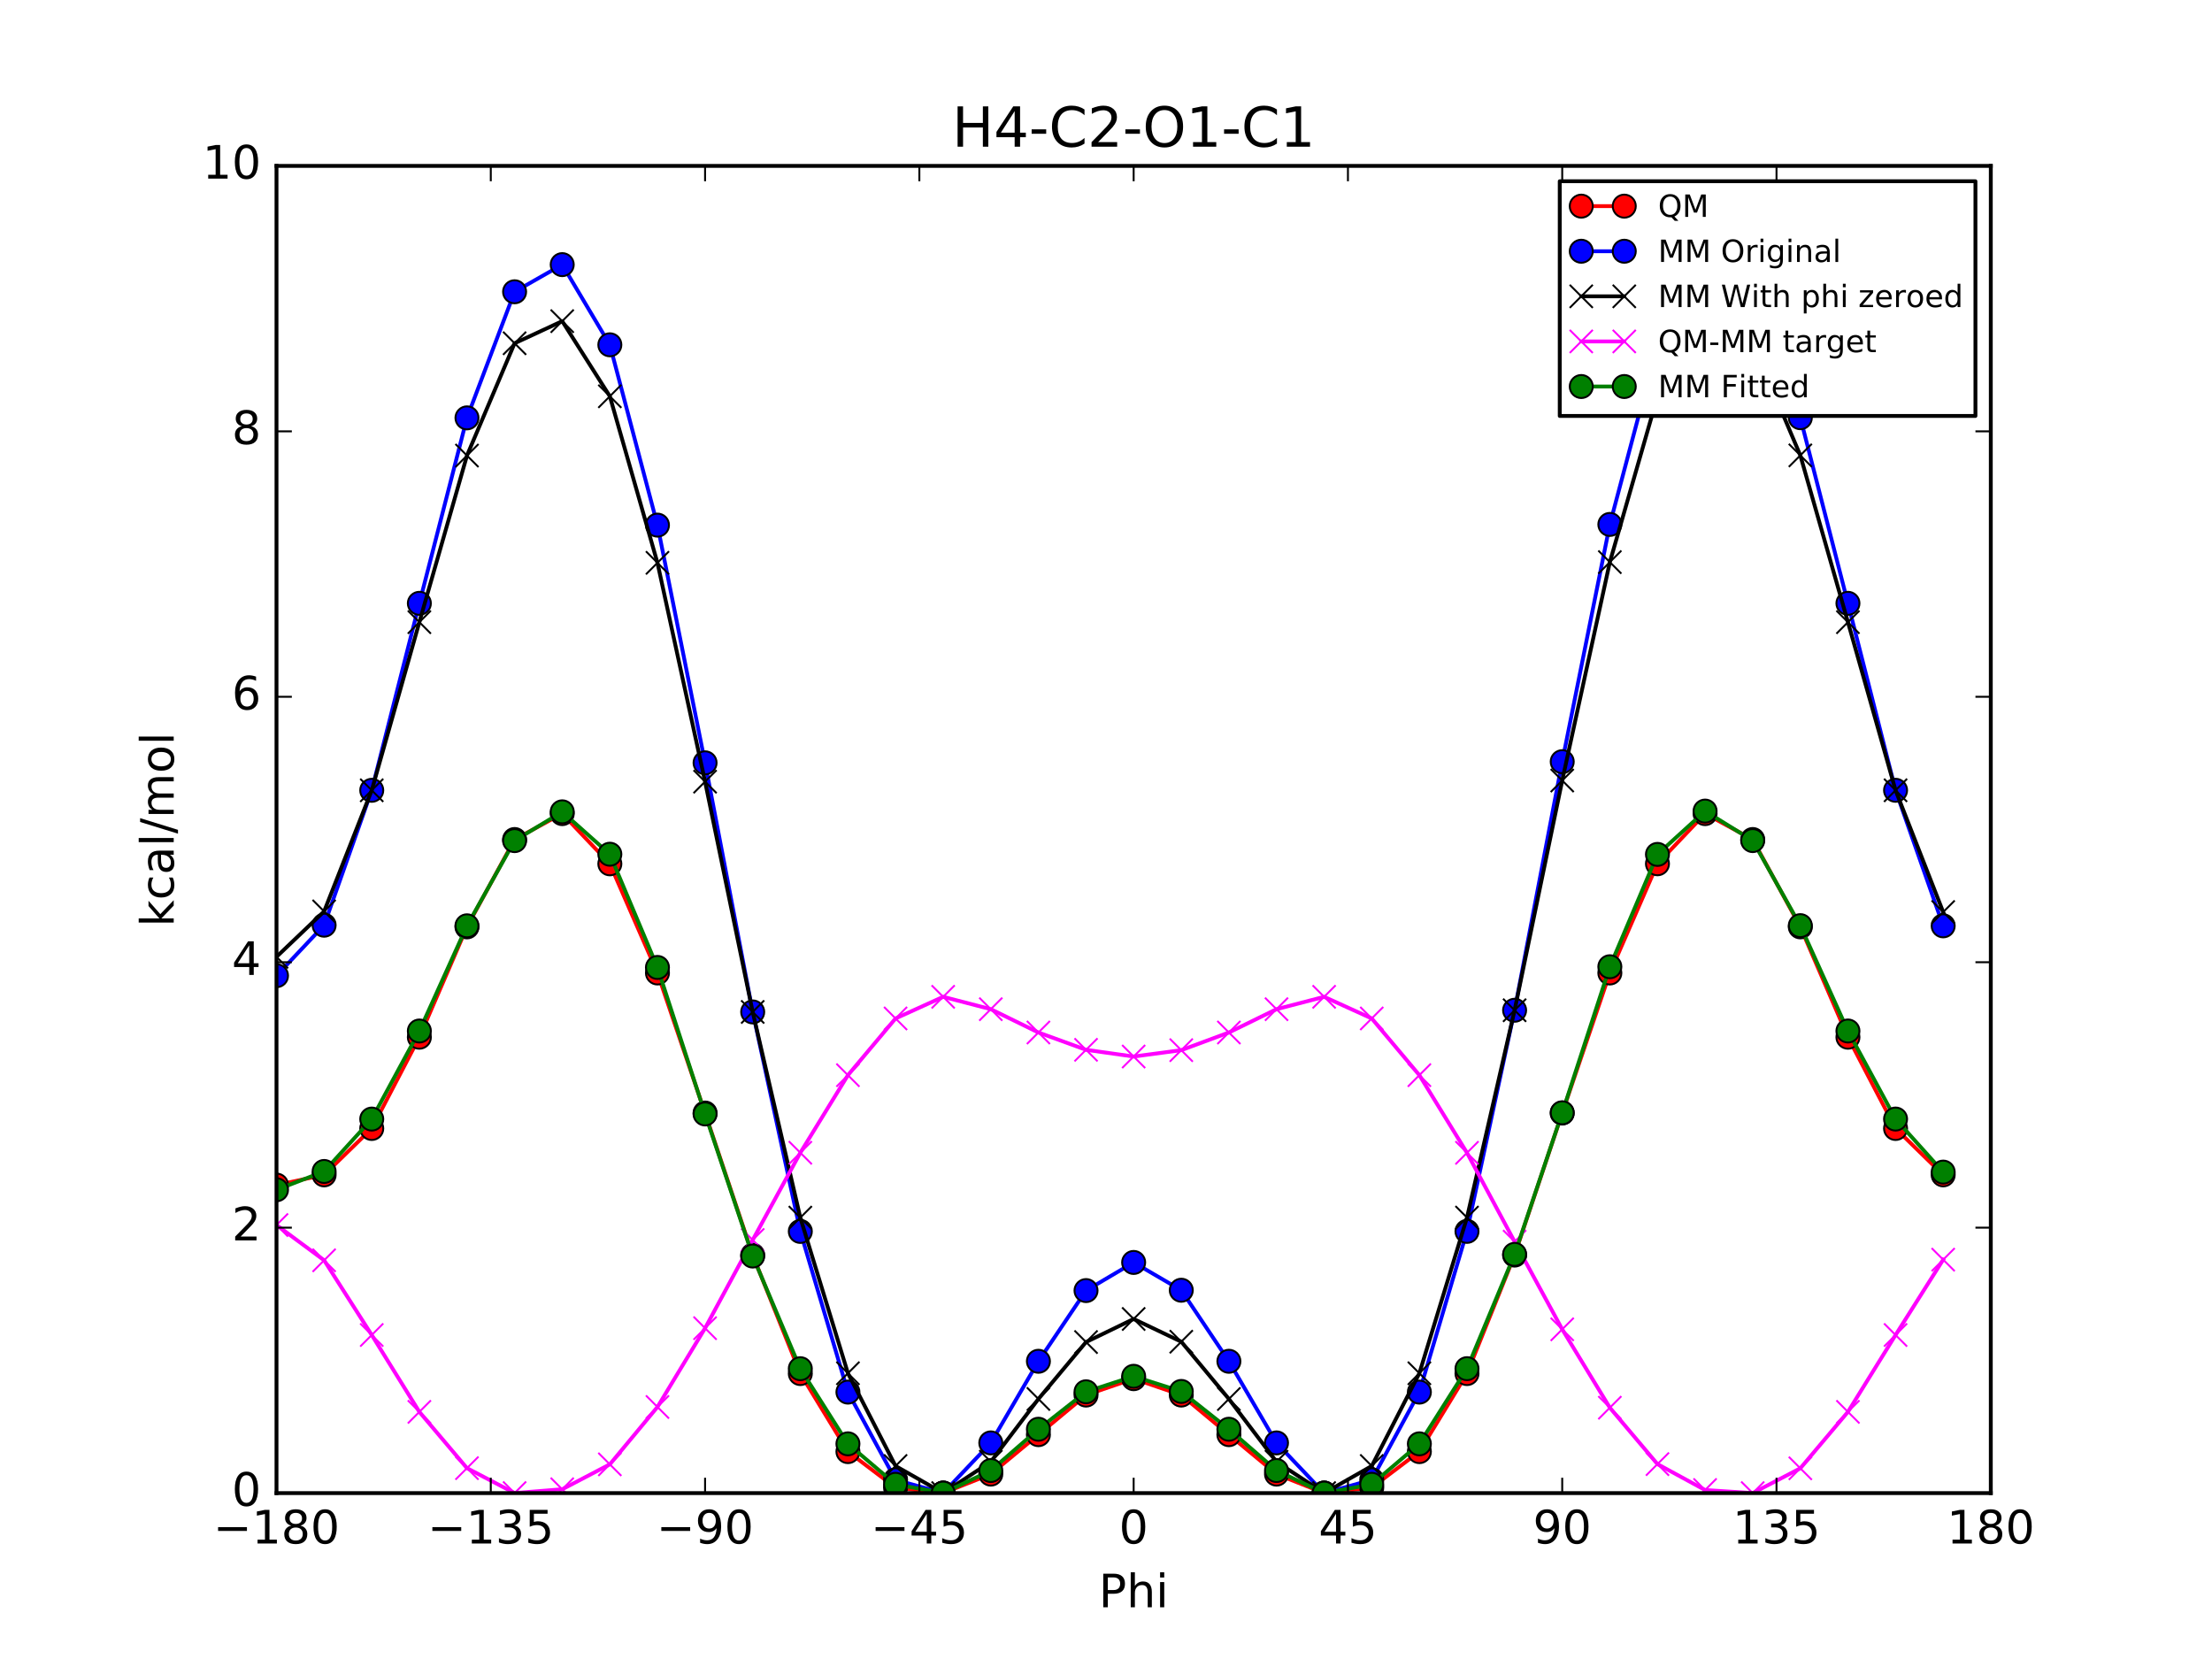 <?xml version="1.0" encoding="utf-8" standalone="no"?>
<!DOCTYPE svg PUBLIC "-//W3C//DTD SVG 1.1//EN"
  "http://www.w3.org/Graphics/SVG/1.1/DTD/svg11.dtd">
<!-- Created with matplotlib (http://matplotlib.org/) -->
<svg height="432pt" version="1.1" viewBox="0 0 576 432" width="576pt" xmlns="http://www.w3.org/2000/svg" xmlns:xlink="http://www.w3.org/1999/xlink">
 <defs>
  <style type="text/css">
*{stroke-linecap:butt;stroke-linejoin:round;stroke-miterlimit:100000;}
  </style>
 </defs>
 <g id="figure_1">
  <g id="patch_1">
   <path d="M 0 432 
L 576 432 
L 576 0 
L 0 0 
z
" style="fill:#ffffff;"/>
  </g>
  <g id="axes_1">
   <g id="patch_2">
    <path d="M 72 388.8 
L 518.4 388.8 
L 518.4 43.2 
L 72 43.2 
z
" style="fill:#ffffff;"/>
   </g>
   <g id="line2d_1">
    <path clip-path="url(#p65b9fabaca)" d="M 72 308.591 
L 84.4 305.932 
L 96.8 293.851 
L 109.2 270.087 
L 121.6 241.357 
L 134 218.607 
L 146.4 211.863 
L 158.8 224.936 
L 171.2 253.362 
L 183.6 289.829 
L 196 326.823 
L 208.4 357.672 
L 220.8 377.996 
L 233.2 387.376 
L 245.6 388.8 
L 258 383.857 
L 270.4 373.58 
L 282.8 363.27 
L 295.199 359.01 
L 307.6 363.27 
L 320 373.58 
L 332.4 383.857 
L 344.8 388.8 
L 357.2 387.376 
L 369.6 377.996 
L 382 357.673 
L 394.4 326.822 
L 406.8 289.829 
L 419.2 253.363 
L 431.6 224.921 
L 444 211.862 
L 456.4 218.607 
L 468.8 241.355 
L 481.2 270.087 
L 493.6 293.851 
L 506 305.933 
" style="fill:none;stroke:#ff0000;stroke-linecap:square;"/>
    <defs>
     <path d="M 0 3 
C 0.796 3 1.559 2.684 2.121 2.121 
C 2.684 1.559 3 0.796 3 0 
C 3 -0.796 2.684 -1.559 2.121 -2.121 
C 1.559 -2.684 0.796 -3 0 -3 
C -0.796 -3 -1.559 -2.684 -2.121 -2.121 
C -2.684 -1.559 -3 -0.796 -3 0 
C -3 0.796 -2.684 1.559 -2.121 2.121 
C -1.559 2.684 -0.796 3 0 3 
z
" id="m6590ccc59e" style="stroke:#000000;stroke-width:0.5;"/>
    </defs>
    <g clip-path="url(#p65b9fabaca)">
     <use style="fill:#ff0000;stroke:#000000;stroke-width:0.5;" x="72" xlink:href="#m6590ccc59e" y="308.591"/>
     <use style="fill:#ff0000;stroke:#000000;stroke-width:0.5;" x="84.4" xlink:href="#m6590ccc59e" y="305.932"/>
     <use style="fill:#ff0000;stroke:#000000;stroke-width:0.5;" x="96.8" xlink:href="#m6590ccc59e" y="293.851"/>
     <use style="fill:#ff0000;stroke:#000000;stroke-width:0.5;" x="109.2" xlink:href="#m6590ccc59e" y="270.087"/>
     <use style="fill:#ff0000;stroke:#000000;stroke-width:0.5;" x="121.6" xlink:href="#m6590ccc59e" y="241.357"/>
     <use style="fill:#ff0000;stroke:#000000;stroke-width:0.5;" x="134" xlink:href="#m6590ccc59e" y="218.607"/>
     <use style="fill:#ff0000;stroke:#000000;stroke-width:0.5;" x="146.4" xlink:href="#m6590ccc59e" y="211.863"/>
     <use style="fill:#ff0000;stroke:#000000;stroke-width:0.5;" x="158.8" xlink:href="#m6590ccc59e" y="224.936"/>
     <use style="fill:#ff0000;stroke:#000000;stroke-width:0.5;" x="171.2" xlink:href="#m6590ccc59e" y="253.362"/>
     <use style="fill:#ff0000;stroke:#000000;stroke-width:0.5;" x="183.6" xlink:href="#m6590ccc59e" y="289.829"/>
     <use style="fill:#ff0000;stroke:#000000;stroke-width:0.5;" x="196" xlink:href="#m6590ccc59e" y="326.823"/>
     <use style="fill:#ff0000;stroke:#000000;stroke-width:0.5;" x="208.4" xlink:href="#m6590ccc59e" y="357.672"/>
     <use style="fill:#ff0000;stroke:#000000;stroke-width:0.5;" x="220.8" xlink:href="#m6590ccc59e" y="377.996"/>
     <use style="fill:#ff0000;stroke:#000000;stroke-width:0.5;" x="233.2" xlink:href="#m6590ccc59e" y="387.376"/>
     <use style="fill:#ff0000;stroke:#000000;stroke-width:0.5;" x="245.6" xlink:href="#m6590ccc59e" y="388.8"/>
     <use style="fill:#ff0000;stroke:#000000;stroke-width:0.5;" x="258" xlink:href="#m6590ccc59e" y="383.857"/>
     <use style="fill:#ff0000;stroke:#000000;stroke-width:0.5;" x="270.4" xlink:href="#m6590ccc59e" y="373.58"/>
     <use style="fill:#ff0000;stroke:#000000;stroke-width:0.5;" x="282.8" xlink:href="#m6590ccc59e" y="363.27"/>
     <use style="fill:#ff0000;stroke:#000000;stroke-width:0.5;" x="295.199" xlink:href="#m6590ccc59e" y="359.01"/>
     <use style="fill:#ff0000;stroke:#000000;stroke-width:0.5;" x="307.6" xlink:href="#m6590ccc59e" y="363.27"/>
     <use style="fill:#ff0000;stroke:#000000;stroke-width:0.5;" x="320" xlink:href="#m6590ccc59e" y="373.58"/>
     <use style="fill:#ff0000;stroke:#000000;stroke-width:0.5;" x="332.4" xlink:href="#m6590ccc59e" y="383.857"/>
     <use style="fill:#ff0000;stroke:#000000;stroke-width:0.5;" x="344.8" xlink:href="#m6590ccc59e" y="388.8"/>
     <use style="fill:#ff0000;stroke:#000000;stroke-width:0.5;" x="357.2" xlink:href="#m6590ccc59e" y="387.376"/>
     <use style="fill:#ff0000;stroke:#000000;stroke-width:0.5;" x="369.6" xlink:href="#m6590ccc59e" y="377.996"/>
     <use style="fill:#ff0000;stroke:#000000;stroke-width:0.5;" x="382" xlink:href="#m6590ccc59e" y="357.673"/>
     <use style="fill:#ff0000;stroke:#000000;stroke-width:0.5;" x="394.4" xlink:href="#m6590ccc59e" y="326.822"/>
     <use style="fill:#ff0000;stroke:#000000;stroke-width:0.5;" x="406.8" xlink:href="#m6590ccc59e" y="289.829"/>
     <use style="fill:#ff0000;stroke:#000000;stroke-width:0.5;" x="419.2" xlink:href="#m6590ccc59e" y="253.363"/>
     <use style="fill:#ff0000;stroke:#000000;stroke-width:0.5;" x="431.6" xlink:href="#m6590ccc59e" y="224.921"/>
     <use style="fill:#ff0000;stroke:#000000;stroke-width:0.5;" x="444" xlink:href="#m6590ccc59e" y="211.862"/>
     <use style="fill:#ff0000;stroke:#000000;stroke-width:0.5;" x="456.4" xlink:href="#m6590ccc59e" y="218.607"/>
     <use style="fill:#ff0000;stroke:#000000;stroke-width:0.5;" x="468.8" xlink:href="#m6590ccc59e" y="241.355"/>
     <use style="fill:#ff0000;stroke:#000000;stroke-width:0.5;" x="481.2" xlink:href="#m6590ccc59e" y="270.087"/>
     <use style="fill:#ff0000;stroke:#000000;stroke-width:0.5;" x="493.6" xlink:href="#m6590ccc59e" y="293.851"/>
     <use style="fill:#ff0000;stroke:#000000;stroke-width:0.5;" x="506" xlink:href="#m6590ccc59e" y="305.933"/>
    </g>
   </g>
   <g id="line2d_2">
    <path clip-path="url(#p65b9fabaca)" d="M 72 254.067 
L 84.4 240.917 
L 96.8 205.793 
L 109.2 157.103 
L 121.6 108.811 
L 134 75.978 
L 146.4 68.909 
L 158.8 89.786 
L 171.2 136.74 
L 183.6 198.637 
L 196 263.505 
L 208.4 320.66 
L 220.8 362.501 
L 233.2 385.337 
L 245.6 388.8 
L 258 375.728 
L 270.4 354.474 
L 282.8 336.063 
L 295.199 328.738 
L 307.6 335.972 
L 320 354.474 
L 332.4 375.728 
L 344.8 388.8 
L 357.2 385.337 
L 369.6 362.501 
L 382 320.649 
L 394.4 263.068 
L 406.8 198.339 
L 419.2 136.558 
L 431.6 89.833 
L 444 68.714 
L 456.4 75.97 
L 468.8 108.767 
L 481.2 157.102 
L 493.6 205.788 
L 506 241.085 
" style="fill:none;stroke:#0000ff;stroke-linecap:square;"/>
    <defs>
     <path d="M 0 3 
C 0.796 3 1.559 2.684 2.121 2.121 
C 2.684 1.559 3 0.796 3 0 
C 3 -0.796 2.684 -1.559 2.121 -2.121 
C 1.559 -2.684 0.796 -3 0 -3 
C -0.796 -3 -1.559 -2.684 -2.121 -2.121 
C -2.684 -1.559 -3 -0.796 -3 0 
C -3 0.796 -2.684 1.559 -2.121 2.121 
C -1.559 2.684 -0.796 3 0 3 
z
" id="mf0d625616c" style="stroke:#000000;stroke-width:0.5;"/>
    </defs>
    <g clip-path="url(#p65b9fabaca)">
     <use style="fill:#0000ff;stroke:#000000;stroke-width:0.5;" x="72" xlink:href="#mf0d625616c" y="254.067"/>
     <use style="fill:#0000ff;stroke:#000000;stroke-width:0.5;" x="84.4" xlink:href="#mf0d625616c" y="240.917"/>
     <use style="fill:#0000ff;stroke:#000000;stroke-width:0.5;" x="96.8" xlink:href="#mf0d625616c" y="205.793"/>
     <use style="fill:#0000ff;stroke:#000000;stroke-width:0.5;" x="109.2" xlink:href="#mf0d625616c" y="157.103"/>
     <use style="fill:#0000ff;stroke:#000000;stroke-width:0.5;" x="121.6" xlink:href="#mf0d625616c" y="108.811"/>
     <use style="fill:#0000ff;stroke:#000000;stroke-width:0.5;" x="134" xlink:href="#mf0d625616c" y="75.978"/>
     <use style="fill:#0000ff;stroke:#000000;stroke-width:0.5;" x="146.4" xlink:href="#mf0d625616c" y="68.909"/>
     <use style="fill:#0000ff;stroke:#000000;stroke-width:0.5;" x="158.8" xlink:href="#mf0d625616c" y="89.786"/>
     <use style="fill:#0000ff;stroke:#000000;stroke-width:0.5;" x="171.2" xlink:href="#mf0d625616c" y="136.74"/>
     <use style="fill:#0000ff;stroke:#000000;stroke-width:0.5;" x="183.6" xlink:href="#mf0d625616c" y="198.637"/>
     <use style="fill:#0000ff;stroke:#000000;stroke-width:0.5;" x="196" xlink:href="#mf0d625616c" y="263.505"/>
     <use style="fill:#0000ff;stroke:#000000;stroke-width:0.5;" x="208.4" xlink:href="#mf0d625616c" y="320.66"/>
     <use style="fill:#0000ff;stroke:#000000;stroke-width:0.5;" x="220.8" xlink:href="#mf0d625616c" y="362.501"/>
     <use style="fill:#0000ff;stroke:#000000;stroke-width:0.5;" x="233.2" xlink:href="#mf0d625616c" y="385.337"/>
     <use style="fill:#0000ff;stroke:#000000;stroke-width:0.5;" x="245.6" xlink:href="#mf0d625616c" y="388.8"/>
     <use style="fill:#0000ff;stroke:#000000;stroke-width:0.5;" x="258" xlink:href="#mf0d625616c" y="375.728"/>
     <use style="fill:#0000ff;stroke:#000000;stroke-width:0.5;" x="270.4" xlink:href="#mf0d625616c" y="354.474"/>
     <use style="fill:#0000ff;stroke:#000000;stroke-width:0.5;" x="282.8" xlink:href="#mf0d625616c" y="336.063"/>
     <use style="fill:#0000ff;stroke:#000000;stroke-width:0.5;" x="295.199" xlink:href="#mf0d625616c" y="328.738"/>
     <use style="fill:#0000ff;stroke:#000000;stroke-width:0.5;" x="307.6" xlink:href="#mf0d625616c" y="335.972"/>
     <use style="fill:#0000ff;stroke:#000000;stroke-width:0.5;" x="320" xlink:href="#mf0d625616c" y="354.474"/>
     <use style="fill:#0000ff;stroke:#000000;stroke-width:0.5;" x="332.4" xlink:href="#mf0d625616c" y="375.728"/>
     <use style="fill:#0000ff;stroke:#000000;stroke-width:0.5;" x="344.8" xlink:href="#mf0d625616c" y="388.8"/>
     <use style="fill:#0000ff;stroke:#000000;stroke-width:0.5;" x="357.2" xlink:href="#mf0d625616c" y="385.337"/>
     <use style="fill:#0000ff;stroke:#000000;stroke-width:0.5;" x="369.6" xlink:href="#mf0d625616c" y="362.501"/>
     <use style="fill:#0000ff;stroke:#000000;stroke-width:0.5;" x="382" xlink:href="#mf0d625616c" y="320.649"/>
     <use style="fill:#0000ff;stroke:#000000;stroke-width:0.5;" x="394.4" xlink:href="#mf0d625616c" y="263.068"/>
     <use style="fill:#0000ff;stroke:#000000;stroke-width:0.5;" x="406.8" xlink:href="#mf0d625616c" y="198.339"/>
     <use style="fill:#0000ff;stroke:#000000;stroke-width:0.5;" x="419.2" xlink:href="#mf0d625616c" y="136.558"/>
     <use style="fill:#0000ff;stroke:#000000;stroke-width:0.5;" x="431.6" xlink:href="#mf0d625616c" y="89.833"/>
     <use style="fill:#0000ff;stroke:#000000;stroke-width:0.5;" x="444" xlink:href="#mf0d625616c" y="68.714"/>
     <use style="fill:#0000ff;stroke:#000000;stroke-width:0.5;" x="456.4" xlink:href="#mf0d625616c" y="75.97"/>
     <use style="fill:#0000ff;stroke:#000000;stroke-width:0.5;" x="468.8" xlink:href="#mf0d625616c" y="108.767"/>
     <use style="fill:#0000ff;stroke:#000000;stroke-width:0.5;" x="481.2" xlink:href="#mf0d625616c" y="157.102"/>
     <use style="fill:#0000ff;stroke:#000000;stroke-width:0.5;" x="493.6" xlink:href="#mf0d625616c" y="205.788"/>
     <use style="fill:#0000ff;stroke:#000000;stroke-width:0.5;" x="506" xlink:href="#mf0d625616c" y="241.085"/>
    </g>
   </g>
   <g id="line2d_3">
    <path clip-path="url(#p65b9fabaca)" d="M 72 249.159 
L 84.4 237.325 
L 96.8 205.793 
L 109.2 162.01 
L 121.6 118.626 
L 134 89.386 
L 146.4 83.632 
L 158.8 103.193 
L 171.2 146.555 
L 183.6 203.544 
L 196 263.505 
L 208.4 317.067 
L 220.8 357.594 
L 233.2 381.745 
L 245.6 388.8 
L 258 380.635 
L 270.4 364.29 
L 282.8 349.47 
L 295.199 343.46 
L 307.6 349.379 
L 320 364.29 
L 332.4 380.636 
L 344.8 388.8 
L 357.2 381.744 
L 369.6 357.594 
L 382 317.057 
L 394.4 263.067 
L 406.8 203.246 
L 419.2 146.373 
L 431.6 103.24 
L 444 83.437 
L 456.4 89.377 
L 468.8 118.582 
L 481.2 162.009 
L 493.6 205.788 
L 506 237.493 
" style="fill:none;stroke:#000000;stroke-linecap:square;"/>
    <defs>
     <path d="M -3 3 
L 3 -3 
M -3 -3 
L 3 3 
" id="me70f5dbe22" style="stroke:#000000;stroke-width:0.5;"/>
    </defs>
    <g clip-path="url(#p65b9fabaca)">
     <use style="stroke:#000000;stroke-width:0.5;" x="72" xlink:href="#me70f5dbe22" y="249.159"/>
     <use style="stroke:#000000;stroke-width:0.5;" x="84.4" xlink:href="#me70f5dbe22" y="237.325"/>
     <use style="stroke:#000000;stroke-width:0.5;" x="96.8" xlink:href="#me70f5dbe22" y="205.793"/>
     <use style="stroke:#000000;stroke-width:0.5;" x="109.2" xlink:href="#me70f5dbe22" y="162.01"/>
     <use style="stroke:#000000;stroke-width:0.5;" x="121.6" xlink:href="#me70f5dbe22" y="118.626"/>
     <use style="stroke:#000000;stroke-width:0.5;" x="134" xlink:href="#me70f5dbe22" y="89.386"/>
     <use style="stroke:#000000;stroke-width:0.5;" x="146.4" xlink:href="#me70f5dbe22" y="83.632"/>
     <use style="stroke:#000000;stroke-width:0.5;" x="158.8" xlink:href="#me70f5dbe22" y="103.193"/>
     <use style="stroke:#000000;stroke-width:0.5;" x="171.2" xlink:href="#me70f5dbe22" y="146.555"/>
     <use style="stroke:#000000;stroke-width:0.5;" x="183.6" xlink:href="#me70f5dbe22" y="203.544"/>
     <use style="stroke:#000000;stroke-width:0.5;" x="196" xlink:href="#me70f5dbe22" y="263.505"/>
     <use style="stroke:#000000;stroke-width:0.5;" x="208.4" xlink:href="#me70f5dbe22" y="317.067"/>
     <use style="stroke:#000000;stroke-width:0.5;" x="220.8" xlink:href="#me70f5dbe22" y="357.594"/>
     <use style="stroke:#000000;stroke-width:0.5;" x="233.2" xlink:href="#me70f5dbe22" y="381.745"/>
     <use style="stroke:#000000;stroke-width:0.5;" x="245.6" xlink:href="#me70f5dbe22" y="388.8"/>
     <use style="stroke:#000000;stroke-width:0.5;" x="258" xlink:href="#me70f5dbe22" y="380.635"/>
     <use style="stroke:#000000;stroke-width:0.5;" x="270.4" xlink:href="#me70f5dbe22" y="364.29"/>
     <use style="stroke:#000000;stroke-width:0.5;" x="282.8" xlink:href="#me70f5dbe22" y="349.47"/>
     <use style="stroke:#000000;stroke-width:0.5;" x="295.199" xlink:href="#me70f5dbe22" y="343.46"/>
     <use style="stroke:#000000;stroke-width:0.5;" x="307.6" xlink:href="#me70f5dbe22" y="349.379"/>
     <use style="stroke:#000000;stroke-width:0.5;" x="320" xlink:href="#me70f5dbe22" y="364.29"/>
     <use style="stroke:#000000;stroke-width:0.5;" x="332.4" xlink:href="#me70f5dbe22" y="380.636"/>
     <use style="stroke:#000000;stroke-width:0.5;" x="344.8" xlink:href="#me70f5dbe22" y="388.8"/>
     <use style="stroke:#000000;stroke-width:0.5;" x="357.2" xlink:href="#me70f5dbe22" y="381.744"/>
     <use style="stroke:#000000;stroke-width:0.5;" x="369.6" xlink:href="#me70f5dbe22" y="357.594"/>
     <use style="stroke:#000000;stroke-width:0.5;" x="382" xlink:href="#me70f5dbe22" y="317.057"/>
     <use style="stroke:#000000;stroke-width:0.5;" x="394.4" xlink:href="#me70f5dbe22" y="263.068"/>
     <use style="stroke:#000000;stroke-width:0.5;" x="406.8" xlink:href="#me70f5dbe22" y="203.246"/>
     <use style="stroke:#000000;stroke-width:0.5;" x="419.2" xlink:href="#me70f5dbe22" y="146.373"/>
     <use style="stroke:#000000;stroke-width:0.5;" x="431.6" xlink:href="#me70f5dbe22" y="103.24"/>
     <use style="stroke:#000000;stroke-width:0.5;" x="444" xlink:href="#me70f5dbe22" y="83.437"/>
     <use style="stroke:#000000;stroke-width:0.5;" x="456.4" xlink:href="#me70f5dbe22" y="89.377"/>
     <use style="stroke:#000000;stroke-width:0.5;" x="468.8" xlink:href="#me70f5dbe22" y="118.582"/>
     <use style="stroke:#000000;stroke-width:0.5;" x="481.2" xlink:href="#me70f5dbe22" y="162.009"/>
     <use style="stroke:#000000;stroke-width:0.5;" x="493.6" xlink:href="#me70f5dbe22" y="205.788"/>
     <use style="stroke:#000000;stroke-width:0.5;" x="506" xlink:href="#me70f5dbe22" y="237.493"/>
    </g>
   </g>
   <g id="line2d_4">
    <path clip-path="url(#p65b9fabaca)" d="M 72 319.002 
L 84.4 328.178 
L 96.8 347.629 
L 109.2 367.647 
L 121.6 382.301 
L 134 388.791 
L 146.4 387.801 
L 158.8 381.313 
L 171.2 366.377 
L 183.6 345.855 
L 196 322.888 
L 208.4 300.175 
L 220.8 279.973 
L 233.2 265.202 
L 245.6 259.57 
L 258 262.792 
L 270.4 268.861 
L 282.8 273.37 
L 295.199 275.119 
L 307.6 273.461 
L 320 268.861 
L 332.4 262.791 
L 344.8 259.57 
L 357.2 265.202 
L 369.6 279.972 
L 382 300.187 
L 394.4 323.325 
L 406.8 346.153 
L 419.2 366.56 
L 431.6 381.251 
L 444 387.995 
L 456.4 388.8 
L 468.8 382.343 
L 481.2 367.649 
L 493.6 347.633 
L 506 328.011 
" style="fill:none;stroke:#ff00ff;stroke-linecap:square;"/>
    <defs>
     <path d="M -3 3 
L 3 -3 
M -3 -3 
L 3 3 
" id="mb895d10029" style="stroke:#ff00ff;stroke-width:0.5;"/>
    </defs>
    <g clip-path="url(#p65b9fabaca)">
     <use style="fill:#ff00ff;stroke:#ff00ff;stroke-width:0.5;" x="72" xlink:href="#mb895d10029" y="319.002"/>
     <use style="fill:#ff00ff;stroke:#ff00ff;stroke-width:0.5;" x="84.4" xlink:href="#mb895d10029" y="328.178"/>
     <use style="fill:#ff00ff;stroke:#ff00ff;stroke-width:0.5;" x="96.8" xlink:href="#mb895d10029" y="347.629"/>
     <use style="fill:#ff00ff;stroke:#ff00ff;stroke-width:0.5;" x="109.2" xlink:href="#mb895d10029" y="367.647"/>
     <use style="fill:#ff00ff;stroke:#ff00ff;stroke-width:0.5;" x="121.6" xlink:href="#mb895d10029" y="382.301"/>
     <use style="fill:#ff00ff;stroke:#ff00ff;stroke-width:0.5;" x="134" xlink:href="#mb895d10029" y="388.791"/>
     <use style="fill:#ff00ff;stroke:#ff00ff;stroke-width:0.5;" x="146.4" xlink:href="#mb895d10029" y="387.801"/>
     <use style="fill:#ff00ff;stroke:#ff00ff;stroke-width:0.5;" x="158.8" xlink:href="#mb895d10029" y="381.313"/>
     <use style="fill:#ff00ff;stroke:#ff00ff;stroke-width:0.5;" x="171.2" xlink:href="#mb895d10029" y="366.377"/>
     <use style="fill:#ff00ff;stroke:#ff00ff;stroke-width:0.5;" x="183.6" xlink:href="#mb895d10029" y="345.855"/>
     <use style="fill:#ff00ff;stroke:#ff00ff;stroke-width:0.5;" x="196" xlink:href="#mb895d10029" y="322.888"/>
     <use style="fill:#ff00ff;stroke:#ff00ff;stroke-width:0.5;" x="208.4" xlink:href="#mb895d10029" y="300.175"/>
     <use style="fill:#ff00ff;stroke:#ff00ff;stroke-width:0.5;" x="220.8" xlink:href="#mb895d10029" y="279.973"/>
     <use style="fill:#ff00ff;stroke:#ff00ff;stroke-width:0.5;" x="233.2" xlink:href="#mb895d10029" y="265.202"/>
     <use style="fill:#ff00ff;stroke:#ff00ff;stroke-width:0.5;" x="245.6" xlink:href="#mb895d10029" y="259.57"/>
     <use style="fill:#ff00ff;stroke:#ff00ff;stroke-width:0.5;" x="258" xlink:href="#mb895d10029" y="262.792"/>
     <use style="fill:#ff00ff;stroke:#ff00ff;stroke-width:0.5;" x="270.4" xlink:href="#mb895d10029" y="268.861"/>
     <use style="fill:#ff00ff;stroke:#ff00ff;stroke-width:0.5;" x="282.8" xlink:href="#mb895d10029" y="273.37"/>
     <use style="fill:#ff00ff;stroke:#ff00ff;stroke-width:0.5;" x="295.199" xlink:href="#mb895d10029" y="275.119"/>
     <use style="fill:#ff00ff;stroke:#ff00ff;stroke-width:0.5;" x="307.6" xlink:href="#mb895d10029" y="273.461"/>
     <use style="fill:#ff00ff;stroke:#ff00ff;stroke-width:0.5;" x="320" xlink:href="#mb895d10029" y="268.861"/>
     <use style="fill:#ff00ff;stroke:#ff00ff;stroke-width:0.5;" x="332.4" xlink:href="#mb895d10029" y="262.791"/>
     <use style="fill:#ff00ff;stroke:#ff00ff;stroke-width:0.5;" x="344.8" xlink:href="#mb895d10029" y="259.57"/>
     <use style="fill:#ff00ff;stroke:#ff00ff;stroke-width:0.5;" x="357.2" xlink:href="#mb895d10029" y="265.202"/>
     <use style="fill:#ff00ff;stroke:#ff00ff;stroke-width:0.5;" x="369.6" xlink:href="#mb895d10029" y="279.972"/>
     <use style="fill:#ff00ff;stroke:#ff00ff;stroke-width:0.5;" x="382" xlink:href="#mb895d10029" y="300.187"/>
     <use style="fill:#ff00ff;stroke:#ff00ff;stroke-width:0.5;" x="394.4" xlink:href="#mb895d10029" y="323.325"/>
     <use style="fill:#ff00ff;stroke:#ff00ff;stroke-width:0.5;" x="406.8" xlink:href="#mb895d10029" y="346.153"/>
     <use style="fill:#ff00ff;stroke:#ff00ff;stroke-width:0.5;" x="419.2" xlink:href="#mb895d10029" y="366.56"/>
     <use style="fill:#ff00ff;stroke:#ff00ff;stroke-width:0.5;" x="431.6" xlink:href="#mb895d10029" y="381.251"/>
     <use style="fill:#ff00ff;stroke:#ff00ff;stroke-width:0.5;" x="444" xlink:href="#mb895d10029" y="387.995"/>
     <use style="fill:#ff00ff;stroke:#ff00ff;stroke-width:0.5;" x="456.4" xlink:href="#mb895d10029" y="388.8"/>
     <use style="fill:#ff00ff;stroke:#ff00ff;stroke-width:0.5;" x="468.8" xlink:href="#mb895d10029" y="382.343"/>
     <use style="fill:#ff00ff;stroke:#ff00ff;stroke-width:0.5;" x="481.2" xlink:href="#mb895d10029" y="367.649"/>
     <use style="fill:#ff00ff;stroke:#ff00ff;stroke-width:0.5;" x="493.6" xlink:href="#mb895d10029" y="347.633"/>
     <use style="fill:#ff00ff;stroke:#ff00ff;stroke-width:0.5;" x="506" xlink:href="#mb895d10029" y="328.011"/>
    </g>
   </g>
   <g id="line2d_5">
    <path clip-path="url(#p65b9fabaca)" d="M 72 309.814 
L 84.4 305.046 
L 96.8 291.404 
L 109.2 268.472 
L 121.6 241.079 
L 134 218.897 
L 146.4 211.4 
L 158.8 222.437 
L 171.2 251.921 
L 183.6 290.066 
L 196 327.071 
L 208.4 356.41 
L 220.8 375.972 
L 233.2 386.519 
L 245.6 388.8 
L 258 382.925 
L 270.4 372.172 
L 282.8 362.419 
L 295.199 358.386 
L 307.6 362.328 
L 320 372.172 
L 332.4 382.926 
L 344.8 388.8 
L 357.2 386.518 
L 369.6 375.972 
L 382 356.399 
L 394.4 326.633 
L 406.8 289.768 
L 419.2 251.739 
L 431.6 222.484 
L 444 211.205 
L 456.4 218.888 
L 468.8 241.035 
L 481.2 268.471 
L 493.6 291.399 
L 506 305.213 
" style="fill:none;stroke:#008000;stroke-linecap:square;"/>
    <defs>
     <path d="M 0 3 
C 0.796 3 1.559 2.684 2.121 2.121 
C 2.684 1.559 3 0.796 3 0 
C 3 -0.796 2.684 -1.559 2.121 -2.121 
C 1.559 -2.684 0.796 -3 0 -3 
C -0.796 -3 -1.559 -2.684 -2.121 -2.121 
C -2.684 -1.559 -3 -0.796 -3 0 
C -3 0.796 -2.684 1.559 -2.121 2.121 
C -1.559 2.684 -0.796 3 0 3 
z
" id="mb83d415cd5" style="stroke:#000000;stroke-width:0.5;"/>
    </defs>
    <g clip-path="url(#p65b9fabaca)">
     <use style="fill:#008000;stroke:#000000;stroke-width:0.5;" x="72" xlink:href="#mb83d415cd5" y="309.814"/>
     <use style="fill:#008000;stroke:#000000;stroke-width:0.5;" x="84.4" xlink:href="#mb83d415cd5" y="305.046"/>
     <use style="fill:#008000;stroke:#000000;stroke-width:0.5;" x="96.8" xlink:href="#mb83d415cd5" y="291.404"/>
     <use style="fill:#008000;stroke:#000000;stroke-width:0.5;" x="109.2" xlink:href="#mb83d415cd5" y="268.472"/>
     <use style="fill:#008000;stroke:#000000;stroke-width:0.5;" x="121.6" xlink:href="#mb83d415cd5" y="241.079"/>
     <use style="fill:#008000;stroke:#000000;stroke-width:0.5;" x="134" xlink:href="#mb83d415cd5" y="218.897"/>
     <use style="fill:#008000;stroke:#000000;stroke-width:0.5;" x="146.4" xlink:href="#mb83d415cd5" y="211.4"/>
     <use style="fill:#008000;stroke:#000000;stroke-width:0.5;" x="158.8" xlink:href="#mb83d415cd5" y="222.437"/>
     <use style="fill:#008000;stroke:#000000;stroke-width:0.5;" x="171.2" xlink:href="#mb83d415cd5" y="251.921"/>
     <use style="fill:#008000;stroke:#000000;stroke-width:0.5;" x="183.6" xlink:href="#mb83d415cd5" y="290.066"/>
     <use style="fill:#008000;stroke:#000000;stroke-width:0.5;" x="196" xlink:href="#mb83d415cd5" y="327.071"/>
     <use style="fill:#008000;stroke:#000000;stroke-width:0.5;" x="208.4" xlink:href="#mb83d415cd5" y="356.41"/>
     <use style="fill:#008000;stroke:#000000;stroke-width:0.5;" x="220.8" xlink:href="#mb83d415cd5" y="375.972"/>
     <use style="fill:#008000;stroke:#000000;stroke-width:0.5;" x="233.2" xlink:href="#mb83d415cd5" y="386.519"/>
     <use style="fill:#008000;stroke:#000000;stroke-width:0.5;" x="245.6" xlink:href="#mb83d415cd5" y="388.8"/>
     <use style="fill:#008000;stroke:#000000;stroke-width:0.5;" x="258" xlink:href="#mb83d415cd5" y="382.925"/>
     <use style="fill:#008000;stroke:#000000;stroke-width:0.5;" x="270.4" xlink:href="#mb83d415cd5" y="372.172"/>
     <use style="fill:#008000;stroke:#000000;stroke-width:0.5;" x="282.8" xlink:href="#mb83d415cd5" y="362.419"/>
     <use style="fill:#008000;stroke:#000000;stroke-width:0.5;" x="295.199" xlink:href="#mb83d415cd5" y="358.386"/>
     <use style="fill:#008000;stroke:#000000;stroke-width:0.5;" x="307.6" xlink:href="#mb83d415cd5" y="362.328"/>
     <use style="fill:#008000;stroke:#000000;stroke-width:0.5;" x="320" xlink:href="#mb83d415cd5" y="372.172"/>
     <use style="fill:#008000;stroke:#000000;stroke-width:0.5;" x="332.4" xlink:href="#mb83d415cd5" y="382.926"/>
     <use style="fill:#008000;stroke:#000000;stroke-width:0.5;" x="344.8" xlink:href="#mb83d415cd5" y="388.8"/>
     <use style="fill:#008000;stroke:#000000;stroke-width:0.5;" x="357.2" xlink:href="#mb83d415cd5" y="386.518"/>
     <use style="fill:#008000;stroke:#000000;stroke-width:0.5;" x="369.6" xlink:href="#mb83d415cd5" y="375.972"/>
     <use style="fill:#008000;stroke:#000000;stroke-width:0.5;" x="382" xlink:href="#mb83d415cd5" y="356.399"/>
     <use style="fill:#008000;stroke:#000000;stroke-width:0.5;" x="394.4" xlink:href="#mb83d415cd5" y="326.633"/>
     <use style="fill:#008000;stroke:#000000;stroke-width:0.5;" x="406.8" xlink:href="#mb83d415cd5" y="289.768"/>
     <use style="fill:#008000;stroke:#000000;stroke-width:0.5;" x="419.2" xlink:href="#mb83d415cd5" y="251.739"/>
     <use style="fill:#008000;stroke:#000000;stroke-width:0.5;" x="431.6" xlink:href="#mb83d415cd5" y="222.484"/>
     <use style="fill:#008000;stroke:#000000;stroke-width:0.5;" x="444" xlink:href="#mb83d415cd5" y="211.205"/>
     <use style="fill:#008000;stroke:#000000;stroke-width:0.5;" x="456.4" xlink:href="#mb83d415cd5" y="218.888"/>
     <use style="fill:#008000;stroke:#000000;stroke-width:0.5;" x="468.8" xlink:href="#mb83d415cd5" y="241.035"/>
     <use style="fill:#008000;stroke:#000000;stroke-width:0.5;" x="481.2" xlink:href="#mb83d415cd5" y="268.471"/>
     <use style="fill:#008000;stroke:#000000;stroke-width:0.5;" x="493.6" xlink:href="#mb83d415cd5" y="291.399"/>
     <use style="fill:#008000;stroke:#000000;stroke-width:0.5;" x="506" xlink:href="#mb83d415cd5" y="305.213"/>
    </g>
   </g>
   <g id="patch_3">
    <path d="M 72 388.8 
L 72 43.2 
" style="fill:none;stroke:#000000;stroke-linecap:square;stroke-linejoin:miter;"/>
   </g>
   <g id="patch_4">
    <path d="M 518.4 388.8 
L 518.4 43.2 
" style="fill:none;stroke:#000000;stroke-linecap:square;stroke-linejoin:miter;"/>
   </g>
   <g id="patch_5">
    <path d="M 72 43.2 
L 518.4 43.2 
" style="fill:none;stroke:#000000;stroke-linecap:square;stroke-linejoin:miter;"/>
   </g>
   <g id="patch_6">
    <path d="M 72 388.8 
L 518.4 388.8 
" style="fill:none;stroke:#000000;stroke-linecap:square;stroke-linejoin:miter;"/>
   </g>
   <g id="matplotlib.axis_1">
    <g id="xtick_1">
     <g id="line2d_6">
      <defs>
       <path d="M 0 0 
L 0 -4 
" id="me9f72f888a" style="stroke:#000000;stroke-width:0.5;"/>
      </defs>
      <g>
       <use style="stroke:#000000;stroke-width:0.5;" x="72.0" xlink:href="#me9f72f888a" y="388.8"/>
      </g>
     </g>
     <g id="line2d_7">
      <defs>
       <path d="M 0 0 
L 0 4 
" id="mb1a89820fa" style="stroke:#000000;stroke-width:0.5;"/>
      </defs>
      <g>
       <use style="stroke:#000000;stroke-width:0.5;" x="72.0" xlink:href="#mb1a89820fa" y="43.2"/>
      </g>
     </g>
     <g id="text_1">
      <!-- −180 -->
      <defs>
       <path d="M 31.781 66.406 
Q 24.172 66.406 20.328 58.906 
Q 16.5 51.422 16.5 36.375 
Q 16.5 21.391 20.328 13.891 
Q 24.172 6.391 31.781 6.391 
Q 39.453 6.391 43.281 13.891 
Q 47.125 21.391 47.125 36.375 
Q 47.125 51.422 43.281 58.906 
Q 39.453 66.406 31.781 66.406 
M 31.781 74.219 
Q 44.047 74.219 50.516 64.516 
Q 56.984 54.828 56.984 36.375 
Q 56.984 17.969 50.516 8.266 
Q 44.047 -1.422 31.781 -1.422 
Q 19.531 -1.422 13.062 8.266 
Q 6.594 17.969 6.594 36.375 
Q 6.594 54.828 13.062 64.516 
Q 19.531 74.219 31.781 74.219 
" id="BitstreamVeraSans-Roman-30"/>
       <path d="M 12.406 8.297 
L 28.516 8.297 
L 28.516 63.922 
L 10.984 60.406 
L 10.984 69.391 
L 28.422 72.906 
L 38.281 72.906 
L 38.281 8.297 
L 54.391 8.297 
L 54.391 0 
L 12.406 0 
z
" id="BitstreamVeraSans-Roman-31"/>
       <path d="M 10.594 35.5 
L 73.188 35.5 
L 73.188 27.203 
L 10.594 27.203 
z
" id="BitstreamVeraSans-Roman-2212"/>
       <path d="M 31.781 34.625 
Q 24.75 34.625 20.719 30.859 
Q 16.703 27.094 16.703 20.516 
Q 16.703 13.922 20.719 10.156 
Q 24.75 6.391 31.781 6.391 
Q 38.812 6.391 42.859 10.172 
Q 46.922 13.969 46.922 20.516 
Q 46.922 27.094 42.891 30.859 
Q 38.875 34.625 31.781 34.625 
M 21.922 38.812 
Q 15.578 40.375 12.031 44.719 
Q 8.5 49.078 8.5 55.328 
Q 8.5 64.062 14.719 69.141 
Q 20.953 74.219 31.781 74.219 
Q 42.672 74.219 48.875 69.141 
Q 55.078 64.062 55.078 55.328 
Q 55.078 49.078 51.531 44.719 
Q 48 40.375 41.703 38.812 
Q 48.828 37.156 52.797 32.312 
Q 56.781 27.484 56.781 20.516 
Q 56.781 9.906 50.312 4.234 
Q 43.844 -1.422 31.781 -1.422 
Q 19.734 -1.422 13.25 4.234 
Q 6.781 9.906 6.781 20.516 
Q 6.781 27.484 10.781 32.312 
Q 14.797 37.156 21.922 38.812 
M 18.312 54.391 
Q 18.312 48.734 21.844 45.562 
Q 25.391 42.391 31.781 42.391 
Q 38.141 42.391 41.719 45.562 
Q 45.312 48.734 45.312 54.391 
Q 45.312 60.062 41.719 63.234 
Q 38.141 66.406 31.781 66.406 
Q 25.391 66.406 21.844 63.234 
Q 18.312 60.062 18.312 54.391 
" id="BitstreamVeraSans-Roman-38"/>
      </defs>
      <g transform="translate(55.52 401.918)scale(0.12 -0.12)">
       <use xlink:href="#BitstreamVeraSans-Roman-2212"/>
       <use x="83.789" xlink:href="#BitstreamVeraSans-Roman-31"/>
       <use x="147.412" xlink:href="#BitstreamVeraSans-Roman-38"/>
       <use x="211.035" xlink:href="#BitstreamVeraSans-Roman-30"/>
      </g>
     </g>
    </g>
    <g id="xtick_2">
     <g id="line2d_8">
      <g>
       <use style="stroke:#000000;stroke-width:0.5;" x="127.8" xlink:href="#me9f72f888a" y="388.8"/>
      </g>
     </g>
     <g id="line2d_9">
      <g>
       <use style="stroke:#000000;stroke-width:0.5;" x="127.8" xlink:href="#mb1a89820fa" y="43.2"/>
      </g>
     </g>
     <g id="text_2">
      <!-- −135 -->
      <defs>
       <path d="M 40.578 39.312 
Q 47.656 37.797 51.625 33 
Q 55.609 28.219 55.609 21.188 
Q 55.609 10.406 48.188 4.484 
Q 40.766 -1.422 27.094 -1.422 
Q 22.516 -1.422 17.656 -0.516 
Q 12.797 0.391 7.625 2.203 
L 7.625 11.719 
Q 11.719 9.328 16.594 8.109 
Q 21.484 6.891 26.812 6.891 
Q 36.078 6.891 40.938 10.547 
Q 45.797 14.203 45.797 21.188 
Q 45.797 27.641 41.281 31.266 
Q 36.766 34.906 28.719 34.906 
L 20.219 34.906 
L 20.219 43.016 
L 29.109 43.016 
Q 36.375 43.016 40.234 45.922 
Q 44.094 48.828 44.094 54.297 
Q 44.094 59.906 40.109 62.906 
Q 36.141 65.922 28.719 65.922 
Q 24.656 65.922 20.016 65.031 
Q 15.375 64.156 9.812 62.312 
L 9.812 71.094 
Q 15.438 72.656 20.344 73.438 
Q 25.25 74.219 29.594 74.219 
Q 40.828 74.219 47.359 69.109 
Q 53.906 64.016 53.906 55.328 
Q 53.906 49.266 50.438 45.094 
Q 46.969 40.922 40.578 39.312 
" id="BitstreamVeraSans-Roman-33"/>
       <path d="M 10.797 72.906 
L 49.516 72.906 
L 49.516 64.594 
L 19.828 64.594 
L 19.828 46.734 
Q 21.969 47.469 24.109 47.828 
Q 26.266 48.188 28.422 48.188 
Q 40.625 48.188 47.75 41.5 
Q 54.891 34.812 54.891 23.391 
Q 54.891 11.625 47.562 5.094 
Q 40.234 -1.422 26.906 -1.422 
Q 22.312 -1.422 17.547 -0.641 
Q 12.797 0.141 7.719 1.703 
L 7.719 11.625 
Q 12.109 9.234 16.797 8.062 
Q 21.484 6.891 26.703 6.891 
Q 35.156 6.891 40.078 11.328 
Q 45.016 15.766 45.016 23.391 
Q 45.016 31 40.078 35.438 
Q 35.156 39.891 26.703 39.891 
Q 22.75 39.891 18.812 39.016 
Q 14.891 38.141 10.797 36.281 
z
" id="BitstreamVeraSans-Roman-35"/>
      </defs>
      <g transform="translate(111.32 401.918)scale(0.12 -0.12)">
       <use xlink:href="#BitstreamVeraSans-Roman-2212"/>
       <use x="83.789" xlink:href="#BitstreamVeraSans-Roman-31"/>
       <use x="147.412" xlink:href="#BitstreamVeraSans-Roman-33"/>
       <use x="211.035" xlink:href="#BitstreamVeraSans-Roman-35"/>
      </g>
     </g>
    </g>
    <g id="xtick_3">
     <g id="line2d_10">
      <g>
       <use style="stroke:#000000;stroke-width:0.5;" x="183.6" xlink:href="#me9f72f888a" y="388.8"/>
      </g>
     </g>
     <g id="line2d_11">
      <g>
       <use style="stroke:#000000;stroke-width:0.5;" x="183.6" xlink:href="#mb1a89820fa" y="43.2"/>
      </g>
     </g>
     <g id="text_3">
      <!-- −90 -->
      <defs>
       <path d="M 10.984 1.516 
L 10.984 10.5 
Q 14.703 8.734 18.5 7.812 
Q 22.312 6.891 25.984 6.891 
Q 35.75 6.891 40.891 13.453 
Q 46.047 20.016 46.781 33.406 
Q 43.953 29.203 39.594 26.953 
Q 35.25 24.703 29.984 24.703 
Q 19.047 24.703 12.672 31.312 
Q 6.297 37.938 6.297 49.422 
Q 6.297 60.641 12.938 67.422 
Q 19.578 74.219 30.609 74.219 
Q 43.266 74.219 49.922 64.516 
Q 56.594 54.828 56.594 36.375 
Q 56.594 19.141 48.406 8.859 
Q 40.234 -1.422 26.422 -1.422 
Q 22.703 -1.422 18.891 -0.688 
Q 15.094 0.047 10.984 1.516 
M 30.609 32.422 
Q 37.25 32.422 41.125 36.953 
Q 45.016 41.5 45.016 49.422 
Q 45.016 57.281 41.125 61.844 
Q 37.25 66.406 30.609 66.406 
Q 23.969 66.406 20.094 61.844 
Q 16.219 57.281 16.219 49.422 
Q 16.219 41.5 20.094 36.953 
Q 23.969 32.422 30.609 32.422 
" id="BitstreamVeraSans-Roman-39"/>
      </defs>
      <g transform="translate(170.937 401.918)scale(0.12 -0.12)">
       <use xlink:href="#BitstreamVeraSans-Roman-2212"/>
       <use x="83.789" xlink:href="#BitstreamVeraSans-Roman-39"/>
       <use x="147.412" xlink:href="#BitstreamVeraSans-Roman-30"/>
      </g>
     </g>
    </g>
    <g id="xtick_4">
     <g id="line2d_12">
      <g>
       <use style="stroke:#000000;stroke-width:0.5;" x="239.4" xlink:href="#me9f72f888a" y="388.8"/>
      </g>
     </g>
     <g id="line2d_13">
      <g>
       <use style="stroke:#000000;stroke-width:0.5;" x="239.4" xlink:href="#mb1a89820fa" y="43.2"/>
      </g>
     </g>
     <g id="text_4">
      <!-- −45 -->
      <defs>
       <path d="M 37.797 64.312 
L 12.891 25.391 
L 37.797 25.391 
z
M 35.203 72.906 
L 47.609 72.906 
L 47.609 25.391 
L 58.016 25.391 
L 58.016 17.188 
L 47.609 17.188 
L 47.609 0 
L 37.797 0 
L 37.797 17.188 
L 4.891 17.188 
L 4.891 26.703 
z
" id="BitstreamVeraSans-Roman-34"/>
      </defs>
      <g transform="translate(226.737 401.918)scale(0.12 -0.12)">
       <use xlink:href="#BitstreamVeraSans-Roman-2212"/>
       <use x="83.789" xlink:href="#BitstreamVeraSans-Roman-34"/>
       <use x="147.412" xlink:href="#BitstreamVeraSans-Roman-35"/>
      </g>
     </g>
    </g>
    <g id="xtick_5">
     <g id="line2d_14">
      <g>
       <use style="stroke:#000000;stroke-width:0.5;" x="295.2" xlink:href="#me9f72f888a" y="388.8"/>
      </g>
     </g>
     <g id="line2d_15">
      <g>
       <use style="stroke:#000000;stroke-width:0.5;" x="295.2" xlink:href="#mb1a89820fa" y="43.2"/>
      </g>
     </g>
     <g id="text_5">
      <!-- 0 -->
      <g transform="translate(291.382 401.918)scale(0.12 -0.12)">
       <use xlink:href="#BitstreamVeraSans-Roman-30"/>
      </g>
     </g>
    </g>
    <g id="xtick_6">
     <g id="line2d_16">
      <g>
       <use style="stroke:#000000;stroke-width:0.5;" x="351.0" xlink:href="#me9f72f888a" y="388.8"/>
      </g>
     </g>
     <g id="line2d_17">
      <g>
       <use style="stroke:#000000;stroke-width:0.5;" x="351.0" xlink:href="#mb1a89820fa" y="43.2"/>
      </g>
     </g>
     <g id="text_6">
      <!-- 45 -->
      <g transform="translate(343.365 401.918)scale(0.12 -0.12)">
       <use xlink:href="#BitstreamVeraSans-Roman-34"/>
       <use x="63.623" xlink:href="#BitstreamVeraSans-Roman-35"/>
      </g>
     </g>
    </g>
    <g id="xtick_7">
     <g id="line2d_18">
      <g>
       <use style="stroke:#000000;stroke-width:0.5;" x="406.8" xlink:href="#me9f72f888a" y="388.8"/>
      </g>
     </g>
     <g id="line2d_19">
      <g>
       <use style="stroke:#000000;stroke-width:0.5;" x="406.8" xlink:href="#mb1a89820fa" y="43.2"/>
      </g>
     </g>
     <g id="text_7">
      <!-- 90 -->
      <g transform="translate(399.165 401.918)scale(0.12 -0.12)">
       <use xlink:href="#BitstreamVeraSans-Roman-39"/>
       <use x="63.623" xlink:href="#BitstreamVeraSans-Roman-30"/>
      </g>
     </g>
    </g>
    <g id="xtick_8">
     <g id="line2d_20">
      <g>
       <use style="stroke:#000000;stroke-width:0.5;" x="462.6" xlink:href="#me9f72f888a" y="388.8"/>
      </g>
     </g>
     <g id="line2d_21">
      <g>
       <use style="stroke:#000000;stroke-width:0.5;" x="462.6" xlink:href="#mb1a89820fa" y="43.2"/>
      </g>
     </g>
     <g id="text_8">
      <!-- 135 -->
      <g transform="translate(451.147 401.918)scale(0.12 -0.12)">
       <use xlink:href="#BitstreamVeraSans-Roman-31"/>
       <use x="63.623" xlink:href="#BitstreamVeraSans-Roman-33"/>
       <use x="127.246" xlink:href="#BitstreamVeraSans-Roman-35"/>
      </g>
     </g>
    </g>
    <g id="xtick_9">
     <g id="line2d_22">
      <g>
       <use style="stroke:#000000;stroke-width:0.5;" x="518.4" xlink:href="#me9f72f888a" y="388.8"/>
      </g>
     </g>
     <g id="line2d_23">
      <g>
       <use style="stroke:#000000;stroke-width:0.5;" x="518.4" xlink:href="#mb1a89820fa" y="43.2"/>
      </g>
     </g>
     <g id="text_9">
      <!-- 180 -->
      <g transform="translate(506.947 401.918)scale(0.12 -0.12)">
       <use xlink:href="#BitstreamVeraSans-Roman-31"/>
       <use x="63.623" xlink:href="#BitstreamVeraSans-Roman-38"/>
       <use x="127.246" xlink:href="#BitstreamVeraSans-Roman-30"/>
      </g>
     </g>
    </g>
    <g id="text_10">
     <!-- Phi -->
     <defs>
      <path d="M 19.672 64.797 
L 19.672 37.406 
L 32.078 37.406 
Q 38.969 37.406 42.719 40.969 
Q 46.484 44.531 46.484 51.125 
Q 46.484 57.672 42.719 61.234 
Q 38.969 64.797 32.078 64.797 
z
M 9.812 72.906 
L 32.078 72.906 
Q 44.344 72.906 50.609 67.359 
Q 56.891 61.812 56.891 51.125 
Q 56.891 40.328 50.609 34.812 
Q 44.344 29.297 32.078 29.297 
L 19.672 29.297 
L 19.672 0 
L 9.812 0 
z
" id="BitstreamVeraSans-Roman-50"/>
      <path d="M 54.891 33.016 
L 54.891 0 
L 45.906 0 
L 45.906 32.719 
Q 45.906 40.484 42.875 44.328 
Q 39.844 48.188 33.797 48.188 
Q 26.516 48.188 22.312 43.547 
Q 18.109 38.922 18.109 30.906 
L 18.109 0 
L 9.078 0 
L 9.078 75.984 
L 18.109 75.984 
L 18.109 46.188 
Q 21.344 51.125 25.703 53.562 
Q 30.078 56 35.797 56 
Q 45.219 56 50.047 50.172 
Q 54.891 44.344 54.891 33.016 
" id="BitstreamVeraSans-Roman-68"/>
      <path d="M 9.422 54.688 
L 18.406 54.688 
L 18.406 0 
L 9.422 0 
z
M 9.422 75.984 
L 18.406 75.984 
L 18.406 64.594 
L 9.422 64.594 
z
" id="BitstreamVeraSans-Roman-69"/>
     </defs>
     <g transform="translate(286.113 418.532)scale(0.12 -0.12)">
      <use xlink:href="#BitstreamVeraSans-Roman-50"/>
      <use x="60.303" xlink:href="#BitstreamVeraSans-Roman-68"/>
      <use x="123.682" xlink:href="#BitstreamVeraSans-Roman-69"/>
     </g>
    </g>
   </g>
   <g id="matplotlib.axis_2">
    <g id="ytick_1">
     <g id="line2d_24">
      <defs>
       <path d="M 0 0 
L 4 0 
" id="m09f83aa0ca" style="stroke:#000000;stroke-width:0.5;"/>
      </defs>
      <g>
       <use style="stroke:#000000;stroke-width:0.5;" x="72.0" xlink:href="#m09f83aa0ca" y="388.8"/>
      </g>
     </g>
     <g id="line2d_25">
      <defs>
       <path d="M 0 0 
L -4 0 
" id="mb325cf517c" style="stroke:#000000;stroke-width:0.5;"/>
      </defs>
      <g>
       <use style="stroke:#000000;stroke-width:0.5;" x="518.4" xlink:href="#mb325cf517c" y="388.8"/>
      </g>
     </g>
     <g id="text_11">
      <!-- 0 -->
      <g transform="translate(60.365 392.111)scale(0.12 -0.12)">
       <use xlink:href="#BitstreamVeraSans-Roman-30"/>
      </g>
     </g>
    </g>
    <g id="ytick_2">
     <g id="line2d_26">
      <g>
       <use style="stroke:#000000;stroke-width:0.5;" x="72.0" xlink:href="#m09f83aa0ca" y="319.68"/>
      </g>
     </g>
     <g id="line2d_27">
      <g>
       <use style="stroke:#000000;stroke-width:0.5;" x="518.4" xlink:href="#mb325cf517c" y="319.68"/>
      </g>
     </g>
     <g id="text_12">
      <!-- 2 -->
      <defs>
       <path d="M 19.188 8.297 
L 53.609 8.297 
L 53.609 0 
L 7.328 0 
L 7.328 8.297 
Q 12.938 14.109 22.625 23.891 
Q 32.328 33.688 34.812 36.531 
Q 39.547 41.844 41.422 45.531 
Q 43.312 49.219 43.312 52.781 
Q 43.312 58.594 39.234 62.25 
Q 35.156 65.922 28.609 65.922 
Q 23.969 65.922 18.812 64.312 
Q 13.672 62.703 7.812 59.422 
L 7.812 69.391 
Q 13.766 71.781 18.938 73 
Q 24.125 74.219 28.422 74.219 
Q 39.75 74.219 46.484 68.547 
Q 53.219 62.891 53.219 53.422 
Q 53.219 48.922 51.531 44.891 
Q 49.859 40.875 45.406 35.406 
Q 44.188 33.984 37.641 27.219 
Q 31.109 20.453 19.188 8.297 
" id="BitstreamVeraSans-Roman-32"/>
      </defs>
      <g transform="translate(60.365 322.991)scale(0.12 -0.12)">
       <use xlink:href="#BitstreamVeraSans-Roman-32"/>
      </g>
     </g>
    </g>
    <g id="ytick_3">
     <g id="line2d_28">
      <g>
       <use style="stroke:#000000;stroke-width:0.5;" x="72.0" xlink:href="#m09f83aa0ca" y="250.56"/>
      </g>
     </g>
     <g id="line2d_29">
      <g>
       <use style="stroke:#000000;stroke-width:0.5;" x="518.4" xlink:href="#mb325cf517c" y="250.56"/>
      </g>
     </g>
     <g id="text_13">
      <!-- 4 -->
      <g transform="translate(60.365 253.871)scale(0.12 -0.12)">
       <use xlink:href="#BitstreamVeraSans-Roman-34"/>
      </g>
     </g>
    </g>
    <g id="ytick_4">
     <g id="line2d_30">
      <g>
       <use style="stroke:#000000;stroke-width:0.5;" x="72.0" xlink:href="#m09f83aa0ca" y="181.44"/>
      </g>
     </g>
     <g id="line2d_31">
      <g>
       <use style="stroke:#000000;stroke-width:0.5;" x="518.4" xlink:href="#mb325cf517c" y="181.44"/>
      </g>
     </g>
     <g id="text_14">
      <!-- 6 -->
      <defs>
       <path d="M 33.016 40.375 
Q 26.375 40.375 22.484 35.828 
Q 18.609 31.297 18.609 23.391 
Q 18.609 15.531 22.484 10.953 
Q 26.375 6.391 33.016 6.391 
Q 39.656 6.391 43.531 10.953 
Q 47.406 15.531 47.406 23.391 
Q 47.406 31.297 43.531 35.828 
Q 39.656 40.375 33.016 40.375 
M 52.594 71.297 
L 52.594 62.312 
Q 48.875 64.062 45.094 64.984 
Q 41.312 65.922 37.594 65.922 
Q 27.828 65.922 22.672 59.328 
Q 17.531 52.734 16.797 39.406 
Q 19.672 43.656 24.016 45.922 
Q 28.375 48.188 33.594 48.188 
Q 44.578 48.188 50.953 41.516 
Q 57.328 34.859 57.328 23.391 
Q 57.328 12.156 50.688 5.359 
Q 44.047 -1.422 33.016 -1.422 
Q 20.359 -1.422 13.672 8.266 
Q 6.984 17.969 6.984 36.375 
Q 6.984 53.656 15.188 63.938 
Q 23.391 74.219 37.203 74.219 
Q 40.922 74.219 44.703 73.484 
Q 48.484 72.75 52.594 71.297 
" id="BitstreamVeraSans-Roman-36"/>
      </defs>
      <g transform="translate(60.365 184.751)scale(0.12 -0.12)">
       <use xlink:href="#BitstreamVeraSans-Roman-36"/>
      </g>
     </g>
    </g>
    <g id="ytick_5">
     <g id="line2d_32">
      <g>
       <use style="stroke:#000000;stroke-width:0.5;" x="72.0" xlink:href="#m09f83aa0ca" y="112.32"/>
      </g>
     </g>
     <g id="line2d_33">
      <g>
       <use style="stroke:#000000;stroke-width:0.5;" x="518.4" xlink:href="#mb325cf517c" y="112.32"/>
      </g>
     </g>
     <g id="text_15">
      <!-- 8 -->
      <g transform="translate(60.365 115.631)scale(0.12 -0.12)">
       <use xlink:href="#BitstreamVeraSans-Roman-38"/>
      </g>
     </g>
    </g>
    <g id="ytick_6">
     <g id="line2d_34">
      <g>
       <use style="stroke:#000000;stroke-width:0.5;" x="72.0" xlink:href="#m09f83aa0ca" y="43.2"/>
      </g>
     </g>
     <g id="line2d_35">
      <g>
       <use style="stroke:#000000;stroke-width:0.5;" x="518.4" xlink:href="#mb325cf517c" y="43.2"/>
      </g>
     </g>
     <g id="text_16">
      <!-- 10 -->
      <g transform="translate(52.73 46.511)scale(0.12 -0.12)">
       <use xlink:href="#BitstreamVeraSans-Roman-31"/>
       <use x="63.623" xlink:href="#BitstreamVeraSans-Roman-30"/>
      </g>
     </g>
    </g>
    <g id="text_17">
     <!-- kcal/mol -->
     <defs>
      <path d="M 52 44.188 
Q 55.375 50.25 60.062 53.125 
Q 64.75 56 71.094 56 
Q 79.641 56 84.281 50.016 
Q 88.922 44.047 88.922 33.016 
L 88.922 0 
L 79.891 0 
L 79.891 32.719 
Q 79.891 40.578 77.094 44.375 
Q 74.312 48.188 68.609 48.188 
Q 61.625 48.188 57.562 43.547 
Q 53.516 38.922 53.516 30.906 
L 53.516 0 
L 44.484 0 
L 44.484 32.719 
Q 44.484 40.625 41.703 44.406 
Q 38.922 48.188 33.109 48.188 
Q 26.219 48.188 22.156 43.531 
Q 18.109 38.875 18.109 30.906 
L 18.109 0 
L 9.078 0 
L 9.078 54.688 
L 18.109 54.688 
L 18.109 46.188 
Q 21.188 51.219 25.484 53.609 
Q 29.781 56 35.688 56 
Q 41.656 56 45.828 52.969 
Q 50 49.953 52 44.188 
" id="BitstreamVeraSans-Roman-6d"/>
      <path d="M 9.422 75.984 
L 18.406 75.984 
L 18.406 0 
L 9.422 0 
z
" id="BitstreamVeraSans-Roman-6c"/>
      <path d="M 25.391 72.906 
L 33.688 72.906 
L 8.297 -9.281 
L 0 -9.281 
z
" id="BitstreamVeraSans-Roman-2f"/>
      <path d="M 9.078 75.984 
L 18.109 75.984 
L 18.109 31.109 
L 44.922 54.688 
L 56.391 54.688 
L 27.391 29.109 
L 57.625 0 
L 45.906 0 
L 18.109 26.703 
L 18.109 0 
L 9.078 0 
z
" id="BitstreamVeraSans-Roman-6b"/>
      <path d="M 48.781 52.594 
L 48.781 44.188 
Q 44.969 46.297 41.141 47.344 
Q 37.312 48.391 33.406 48.391 
Q 24.656 48.391 19.812 42.844 
Q 14.984 37.312 14.984 27.297 
Q 14.984 17.281 19.812 11.734 
Q 24.656 6.203 33.406 6.203 
Q 37.312 6.203 41.141 7.25 
Q 44.969 8.297 48.781 10.406 
L 48.781 2.094 
Q 45.016 0.344 40.984 -0.531 
Q 36.969 -1.422 32.422 -1.422 
Q 20.062 -1.422 12.781 6.344 
Q 5.516 14.109 5.516 27.297 
Q 5.516 40.672 12.859 48.328 
Q 20.219 56 33.016 56 
Q 37.156 56 41.109 55.141 
Q 45.062 54.297 48.781 52.594 
" id="BitstreamVeraSans-Roman-63"/>
      <path d="M 30.609 48.391 
Q 23.391 48.391 19.188 42.75 
Q 14.984 37.109 14.984 27.297 
Q 14.984 17.484 19.156 11.844 
Q 23.344 6.203 30.609 6.203 
Q 37.797 6.203 41.984 11.859 
Q 46.188 17.531 46.188 27.297 
Q 46.188 37.016 41.984 42.703 
Q 37.797 48.391 30.609 48.391 
M 30.609 56 
Q 42.328 56 49.016 48.375 
Q 55.719 40.766 55.719 27.297 
Q 55.719 13.875 49.016 6.219 
Q 42.328 -1.422 30.609 -1.422 
Q 18.844 -1.422 12.172 6.219 
Q 5.516 13.875 5.516 27.297 
Q 5.516 40.766 12.172 48.375 
Q 18.844 56 30.609 56 
" id="BitstreamVeraSans-Roman-6f"/>
      <path d="M 34.281 27.484 
Q 23.391 27.484 19.188 25 
Q 14.984 22.516 14.984 16.5 
Q 14.984 11.719 18.141 8.906 
Q 21.297 6.109 26.703 6.109 
Q 34.188 6.109 38.703 11.406 
Q 43.219 16.703 43.219 25.484 
L 43.219 27.484 
z
M 52.203 31.203 
L 52.203 0 
L 43.219 0 
L 43.219 8.297 
Q 40.141 3.328 35.547 0.953 
Q 30.953 -1.422 24.312 -1.422 
Q 15.922 -1.422 10.953 3.297 
Q 6 8.016 6 15.922 
Q 6 25.141 12.172 29.828 
Q 18.359 34.516 30.609 34.516 
L 43.219 34.516 
L 43.219 35.406 
Q 43.219 41.609 39.141 45 
Q 35.062 48.391 27.688 48.391 
Q 23 48.391 18.547 47.266 
Q 14.109 46.141 10.016 43.891 
L 10.016 52.203 
Q 14.938 54.109 19.578 55.047 
Q 24.219 56 28.609 56 
Q 40.484 56 46.344 49.844 
Q 52.203 43.703 52.203 31.203 
" id="BitstreamVeraSans-Roman-61"/>
     </defs>
     <g transform="translate(45.234 241.321)rotate(-90.0)scale(0.12 -0.12)">
      <use xlink:href="#BitstreamVeraSans-Roman-6b"/>
      <use x="57.91" xlink:href="#BitstreamVeraSans-Roman-63"/>
      <use x="112.891" xlink:href="#BitstreamVeraSans-Roman-61"/>
      <use x="174.17" xlink:href="#BitstreamVeraSans-Roman-6c"/>
      <use x="201.953" xlink:href="#BitstreamVeraSans-Roman-2f"/>
      <use x="235.645" xlink:href="#BitstreamVeraSans-Roman-6d"/>
      <use x="333.057" xlink:href="#BitstreamVeraSans-Roman-6f"/>
      <use x="394.238" xlink:href="#BitstreamVeraSans-Roman-6c"/>
     </g>
    </g>
   </g>
   <g id="text_18">
    <!-- H4-C2-O1-C1 -->
    <defs>
     <path d="M 39.406 66.219 
Q 28.656 66.219 22.328 58.203 
Q 16.016 50.203 16.016 36.375 
Q 16.016 22.609 22.328 14.594 
Q 28.656 6.594 39.406 6.594 
Q 50.141 6.594 56.422 14.594 
Q 62.703 22.609 62.703 36.375 
Q 62.703 50.203 56.422 58.203 
Q 50.141 66.219 39.406 66.219 
M 39.406 74.219 
Q 54.734 74.219 63.906 63.938 
Q 73.094 53.656 73.094 36.375 
Q 73.094 19.141 63.906 8.859 
Q 54.734 -1.422 39.406 -1.422 
Q 24.031 -1.422 14.812 8.828 
Q 5.609 19.094 5.609 36.375 
Q 5.609 53.656 14.812 63.938 
Q 24.031 74.219 39.406 74.219 
" id="BitstreamVeraSans-Roman-4f"/>
     <path d="M 9.812 72.906 
L 19.672 72.906 
L 19.672 43.016 
L 55.516 43.016 
L 55.516 72.906 
L 65.375 72.906 
L 65.375 0 
L 55.516 0 
L 55.516 34.719 
L 19.672 34.719 
L 19.672 0 
L 9.812 0 
z
" id="BitstreamVeraSans-Roman-48"/>
     <path d="M 64.406 67.281 
L 64.406 56.891 
Q 59.422 61.531 53.781 63.812 
Q 48.141 66.109 41.797 66.109 
Q 29.297 66.109 22.656 58.469 
Q 16.016 50.828 16.016 36.375 
Q 16.016 21.969 22.656 14.328 
Q 29.297 6.688 41.797 6.688 
Q 48.141 6.688 53.781 8.984 
Q 59.422 11.281 64.406 15.922 
L 64.406 5.609 
Q 59.234 2.094 53.438 0.328 
Q 47.656 -1.422 41.219 -1.422 
Q 24.656 -1.422 15.125 8.703 
Q 5.609 18.844 5.609 36.375 
Q 5.609 53.953 15.125 64.078 
Q 24.656 74.219 41.219 74.219 
Q 47.75 74.219 53.531 72.484 
Q 59.328 70.75 64.406 67.281 
" id="BitstreamVeraSans-Roman-43"/>
     <path d="M 4.891 31.391 
L 31.203 31.391 
L 31.203 23.391 
L 4.891 23.391 
z
" id="BitstreamVeraSans-Roman-2d"/>
    </defs>
    <g transform="translate(247.943 38.2)scale(0.144 -0.144)">
     <use xlink:href="#BitstreamVeraSans-Roman-48"/>
     <use x="75.195" xlink:href="#BitstreamVeraSans-Roman-34"/>
     <use x="138.818" xlink:href="#BitstreamVeraSans-Roman-2d"/>
     <use x="174.902" xlink:href="#BitstreamVeraSans-Roman-43"/>
     <use x="244.727" xlink:href="#BitstreamVeraSans-Roman-32"/>
     <use x="308.35" xlink:href="#BitstreamVeraSans-Roman-2d"/>
     <use x="344.465" xlink:href="#BitstreamVeraSans-Roman-4f"/>
     <use x="423.176" xlink:href="#BitstreamVeraSans-Roman-31"/>
     <use x="486.799" xlink:href="#BitstreamVeraSans-Roman-2d"/>
     <use x="522.883" xlink:href="#BitstreamVeraSans-Roman-43"/>
     <use x="592.707" xlink:href="#BitstreamVeraSans-Roman-31"/>
    </g>
   </g>
   <g id="legend_1">
    <g id="patch_7">
     <path d="M 406.156 108.312 
L 514.4 108.312 
L 514.4 47.2 
L 406.156 47.2 
z
" style="fill:#ffffff;stroke:#000000;stroke-linejoin:miter;"/>
    </g>
    <g id="line2d_36">
     <path d="M 411.756 53.679 
L 422.956 53.679 
" style="fill:none;stroke:#ff0000;stroke-linecap:square;"/>
    </g>
    <g id="line2d_37">
     <g>
      <use style="fill:#ff0000;stroke:#000000;stroke-width:0.5;" x="411.756" xlink:href="#m6590ccc59e" y="53.679"/>
      <use style="fill:#ff0000;stroke:#000000;stroke-width:0.5;" x="422.956" xlink:href="#m6590ccc59e" y="53.679"/>
     </g>
    </g>
    <g id="text_19">
     <!-- QM -->
     <defs>
      <path d="M 9.812 72.906 
L 24.516 72.906 
L 43.109 23.297 
L 61.812 72.906 
L 76.516 72.906 
L 76.516 0 
L 66.891 0 
L 66.891 64.016 
L 48.094 14.016 
L 38.188 14.016 
L 19.391 64.016 
L 19.391 0 
L 9.812 0 
z
" id="BitstreamVeraSans-Roman-4d"/>
      <path d="M 39.406 66.219 
Q 28.656 66.219 22.328 58.203 
Q 16.016 50.203 16.016 36.375 
Q 16.016 22.609 22.328 14.594 
Q 28.656 6.594 39.406 6.594 
Q 50.141 6.594 56.422 14.594 
Q 62.703 22.609 62.703 36.375 
Q 62.703 50.203 56.422 58.203 
Q 50.141 66.219 39.406 66.219 
M 53.219 1.312 
L 66.219 -12.891 
L 54.297 -12.891 
L 43.5 -1.219 
Q 41.891 -1.312 41.031 -1.359 
Q 40.188 -1.422 39.406 -1.422 
Q 24.031 -1.422 14.812 8.859 
Q 5.609 19.141 5.609 36.375 
Q 5.609 53.656 14.812 63.938 
Q 24.031 74.219 39.406 74.219 
Q 54.734 74.219 63.906 63.938 
Q 73.094 53.656 73.094 36.375 
Q 73.094 23.688 67.984 14.641 
Q 62.891 5.609 53.219 1.312 
" id="BitstreamVeraSans-Roman-51"/>
     </defs>
     <g transform="translate(431.756 56.479)scale(0.08 -0.08)">
      <use xlink:href="#BitstreamVeraSans-Roman-51"/>
      <use x="78.711" xlink:href="#BitstreamVeraSans-Roman-4d"/>
     </g>
    </g>
    <g id="line2d_38">
     <path d="M 411.756 65.421 
L 422.956 65.421 
" style="fill:none;stroke:#0000ff;stroke-linecap:square;"/>
    </g>
    <g id="line2d_39">
     <g>
      <use style="fill:#0000ff;stroke:#000000;stroke-width:0.5;" x="411.756" xlink:href="#mf0d625616c" y="65.421"/>
      <use style="fill:#0000ff;stroke:#000000;stroke-width:0.5;" x="422.956" xlink:href="#mf0d625616c" y="65.421"/>
     </g>
    </g>
    <g id="text_20">
     <!-- MM Original -->
     <defs>
      <path d="M 54.891 33.016 
L 54.891 0 
L 45.906 0 
L 45.906 32.719 
Q 45.906 40.484 42.875 44.328 
Q 39.844 48.188 33.797 48.188 
Q 26.516 48.188 22.312 43.547 
Q 18.109 38.922 18.109 30.906 
L 18.109 0 
L 9.078 0 
L 9.078 54.688 
L 18.109 54.688 
L 18.109 46.188 
Q 21.344 51.125 25.703 53.562 
Q 30.078 56 35.797 56 
Q 45.219 56 50.047 50.172 
Q 54.891 44.344 54.891 33.016 
" id="BitstreamVeraSans-Roman-6e"/>
      <path id="BitstreamVeraSans-Roman-20"/>
      <path d="M 41.109 46.297 
Q 39.594 47.172 37.812 47.578 
Q 36.031 48 33.891 48 
Q 26.266 48 22.188 43.047 
Q 18.109 38.094 18.109 28.812 
L 18.109 0 
L 9.078 0 
L 9.078 54.688 
L 18.109 54.688 
L 18.109 46.188 
Q 20.953 51.172 25.484 53.578 
Q 30.031 56 36.531 56 
Q 37.453 56 38.578 55.875 
Q 39.703 55.766 41.062 55.516 
z
" id="BitstreamVeraSans-Roman-72"/>
      <path d="M 45.406 27.984 
Q 45.406 37.75 41.375 43.109 
Q 37.359 48.484 30.078 48.484 
Q 22.859 48.484 18.828 43.109 
Q 14.797 37.75 14.797 27.984 
Q 14.797 18.266 18.828 12.891 
Q 22.859 7.516 30.078 7.516 
Q 37.359 7.516 41.375 12.891 
Q 45.406 18.266 45.406 27.984 
M 54.391 6.781 
Q 54.391 -7.172 48.188 -13.984 
Q 42 -20.797 29.203 -20.797 
Q 24.469 -20.797 20.266 -20.094 
Q 16.062 -19.391 12.109 -17.922 
L 12.109 -9.188 
Q 16.062 -11.328 19.922 -12.344 
Q 23.781 -13.375 27.781 -13.375 
Q 36.625 -13.375 41.016 -8.766 
Q 45.406 -4.156 45.406 5.172 
L 45.406 9.625 
Q 42.625 4.781 38.281 2.391 
Q 33.938 0 27.875 0 
Q 17.828 0 11.672 7.656 
Q 5.516 15.328 5.516 27.984 
Q 5.516 40.672 11.672 48.328 
Q 17.828 56 27.875 56 
Q 33.938 56 38.281 53.609 
Q 42.625 51.219 45.406 46.391 
L 45.406 54.688 
L 54.391 54.688 
z
" id="BitstreamVeraSans-Roman-67"/>
     </defs>
     <g transform="translate(431.756 68.221)scale(0.08 -0.08)">
      <use xlink:href="#BitstreamVeraSans-Roman-4d"/>
      <use x="86.279" xlink:href="#BitstreamVeraSans-Roman-4d"/>
      <use x="172.559" xlink:href="#BitstreamVeraSans-Roman-20"/>
      <use x="204.346" xlink:href="#BitstreamVeraSans-Roman-4f"/>
      <use x="283.057" xlink:href="#BitstreamVeraSans-Roman-72"/>
      <use x="324.17" xlink:href="#BitstreamVeraSans-Roman-69"/>
      <use x="351.953" xlink:href="#BitstreamVeraSans-Roman-67"/>
      <use x="415.43" xlink:href="#BitstreamVeraSans-Roman-69"/>
      <use x="443.213" xlink:href="#BitstreamVeraSans-Roman-6e"/>
      <use x="506.592" xlink:href="#BitstreamVeraSans-Roman-61"/>
      <use x="567.871" xlink:href="#BitstreamVeraSans-Roman-6c"/>
     </g>
    </g>
    <g id="line2d_40">
     <path d="M 411.756 77.164 
L 422.956 77.164 
" style="fill:none;stroke:#000000;stroke-linecap:square;"/>
    </g>
    <g id="line2d_41">
     <g>
      <use style="stroke:#000000;stroke-width:0.5;" x="411.756" xlink:href="#me70f5dbe22" y="77.164"/>
      <use style="stroke:#000000;stroke-width:0.5;" x="422.956" xlink:href="#me70f5dbe22" y="77.164"/>
     </g>
    </g>
    <g id="text_21">
     <!-- MM With phi zeroed -->
     <defs>
      <path d="M 5.516 54.688 
L 48.188 54.688 
L 48.188 46.484 
L 14.406 7.172 
L 48.188 7.172 
L 48.188 0 
L 4.297 0 
L 4.297 8.203 
L 38.094 47.516 
L 5.516 47.516 
z
" id="BitstreamVeraSans-Roman-7a"/>
      <path d="M 56.203 29.594 
L 56.203 25.203 
L 14.891 25.203 
Q 15.484 15.922 20.484 11.062 
Q 25.484 6.203 34.422 6.203 
Q 39.594 6.203 44.453 7.469 
Q 49.312 8.734 54.109 11.281 
L 54.109 2.781 
Q 49.266 0.734 44.188 -0.344 
Q 39.109 -1.422 33.891 -1.422 
Q 20.797 -1.422 13.156 6.188 
Q 5.516 13.812 5.516 26.812 
Q 5.516 40.234 12.766 48.109 
Q 20.016 56 32.328 56 
Q 43.359 56 49.781 48.891 
Q 56.203 41.797 56.203 29.594 
M 47.219 32.234 
Q 47.125 39.594 43.094 43.984 
Q 39.062 48.391 32.422 48.391 
Q 24.906 48.391 20.391 44.141 
Q 15.875 39.891 15.188 32.172 
z
" id="BitstreamVeraSans-Roman-65"/>
      <path d="M 3.328 72.906 
L 13.281 72.906 
L 28.609 11.281 
L 43.891 72.906 
L 54.984 72.906 
L 70.312 11.281 
L 85.594 72.906 
L 95.609 72.906 
L 77.297 0 
L 64.891 0 
L 49.516 63.281 
L 33.984 0 
L 21.578 0 
z
" id="BitstreamVeraSans-Roman-57"/>
      <path d="M 18.109 8.203 
L 18.109 -20.797 
L 9.078 -20.797 
L 9.078 54.688 
L 18.109 54.688 
L 18.109 46.391 
Q 20.953 51.266 25.266 53.625 
Q 29.594 56 35.594 56 
Q 45.562 56 51.781 48.094 
Q 58.016 40.188 58.016 27.297 
Q 58.016 14.406 51.781 6.484 
Q 45.562 -1.422 35.594 -1.422 
Q 29.594 -1.422 25.266 0.953 
Q 20.953 3.328 18.109 8.203 
M 48.688 27.297 
Q 48.688 37.203 44.609 42.844 
Q 40.531 48.484 33.406 48.484 
Q 26.266 48.484 22.188 42.844 
Q 18.109 37.203 18.109 27.297 
Q 18.109 17.391 22.188 11.75 
Q 26.266 6.109 33.406 6.109 
Q 40.531 6.109 44.609 11.75 
Q 48.688 17.391 48.688 27.297 
" id="BitstreamVeraSans-Roman-70"/>
      <path d="M 45.406 46.391 
L 45.406 75.984 
L 54.391 75.984 
L 54.391 0 
L 45.406 0 
L 45.406 8.203 
Q 42.578 3.328 38.25 0.953 
Q 33.938 -1.422 27.875 -1.422 
Q 17.969 -1.422 11.734 6.484 
Q 5.516 14.406 5.516 27.297 
Q 5.516 40.188 11.734 48.094 
Q 17.969 56 27.875 56 
Q 33.938 56 38.25 53.625 
Q 42.578 51.266 45.406 46.391 
M 14.797 27.297 
Q 14.797 17.391 18.875 11.75 
Q 22.953 6.109 30.078 6.109 
Q 37.203 6.109 41.297 11.75 
Q 45.406 17.391 45.406 27.297 
Q 45.406 37.203 41.297 42.844 
Q 37.203 48.484 30.078 48.484 
Q 22.953 48.484 18.875 42.844 
Q 14.797 37.203 14.797 27.297 
" id="BitstreamVeraSans-Roman-64"/>
      <path d="M 18.312 70.219 
L 18.312 54.688 
L 36.812 54.688 
L 36.812 47.703 
L 18.312 47.703 
L 18.312 18.016 
Q 18.312 11.328 20.141 9.422 
Q 21.969 7.516 27.594 7.516 
L 36.812 7.516 
L 36.812 0 
L 27.594 0 
Q 17.188 0 13.234 3.875 
Q 9.281 7.766 9.281 18.016 
L 9.281 47.703 
L 2.688 47.703 
L 2.688 54.688 
L 9.281 54.688 
L 9.281 70.219 
z
" id="BitstreamVeraSans-Roman-74"/>
     </defs>
     <g transform="translate(431.756 79.964)scale(0.08 -0.08)">
      <use xlink:href="#BitstreamVeraSans-Roman-4d"/>
      <use x="86.279" xlink:href="#BitstreamVeraSans-Roman-4d"/>
      <use x="172.559" xlink:href="#BitstreamVeraSans-Roman-20"/>
      <use x="204.346" xlink:href="#BitstreamVeraSans-Roman-57"/>
      <use x="303.191" xlink:href="#BitstreamVeraSans-Roman-69"/>
      <use x="330.975" xlink:href="#BitstreamVeraSans-Roman-74"/>
      <use x="370.184" xlink:href="#BitstreamVeraSans-Roman-68"/>
      <use x="433.562" xlink:href="#BitstreamVeraSans-Roman-20"/>
      <use x="465.35" xlink:href="#BitstreamVeraSans-Roman-70"/>
      <use x="528.826" xlink:href="#BitstreamVeraSans-Roman-68"/>
      <use x="592.205" xlink:href="#BitstreamVeraSans-Roman-69"/>
      <use x="619.988" xlink:href="#BitstreamVeraSans-Roman-20"/>
      <use x="651.775" xlink:href="#BitstreamVeraSans-Roman-7a"/>
      <use x="704.266" xlink:href="#BitstreamVeraSans-Roman-65"/>
      <use x="765.789" xlink:href="#BitstreamVeraSans-Roman-72"/>
      <use x="806.871" xlink:href="#BitstreamVeraSans-Roman-6f"/>
      <use x="868.053" xlink:href="#BitstreamVeraSans-Roman-65"/>
      <use x="929.576" xlink:href="#BitstreamVeraSans-Roman-64"/>
     </g>
    </g>
    <g id="line2d_42">
     <path d="M 411.756 88.906 
L 422.956 88.906 
" style="fill:none;stroke:#ff00ff;stroke-linecap:square;"/>
    </g>
    <g id="line2d_43">
     <g>
      <use style="fill:#ff00ff;stroke:#ff00ff;stroke-width:0.5;" x="411.756" xlink:href="#mb895d10029" y="88.906"/>
      <use style="fill:#ff00ff;stroke:#ff00ff;stroke-width:0.5;" x="422.956" xlink:href="#mb895d10029" y="88.906"/>
     </g>
    </g>
    <g id="text_22">
     <!-- QM-MM target -->
     <g transform="translate(431.756 91.706)scale(0.08 -0.08)">
      <use xlink:href="#BitstreamVeraSans-Roman-51"/>
      <use x="78.711" xlink:href="#BitstreamVeraSans-Roman-4d"/>
      <use x="164.99" xlink:href="#BitstreamVeraSans-Roman-2d"/>
      <use x="201.074" xlink:href="#BitstreamVeraSans-Roman-4d"/>
      <use x="287.354" xlink:href="#BitstreamVeraSans-Roman-4d"/>
      <use x="373.633" xlink:href="#BitstreamVeraSans-Roman-20"/>
      <use x="405.42" xlink:href="#BitstreamVeraSans-Roman-74"/>
      <use x="444.629" xlink:href="#BitstreamVeraSans-Roman-61"/>
      <use x="505.908" xlink:href="#BitstreamVeraSans-Roman-72"/>
      <use x="547.006" xlink:href="#BitstreamVeraSans-Roman-67"/>
      <use x="610.482" xlink:href="#BitstreamVeraSans-Roman-65"/>
      <use x="672.006" xlink:href="#BitstreamVeraSans-Roman-74"/>
     </g>
    </g>
    <g id="line2d_44">
     <path d="M 411.756 100.649 
L 422.956 100.649 
" style="fill:none;stroke:#008000;stroke-linecap:square;"/>
    </g>
    <g id="line2d_45">
     <g>
      <use style="fill:#008000;stroke:#000000;stroke-width:0.5;" x="411.756" xlink:href="#mb83d415cd5" y="100.649"/>
      <use style="fill:#008000;stroke:#000000;stroke-width:0.5;" x="422.956" xlink:href="#mb83d415cd5" y="100.649"/>
     </g>
    </g>
    <g id="text_23">
     <!-- MM Fitted -->
     <defs>
      <path d="M 9.812 72.906 
L 51.703 72.906 
L 51.703 64.594 
L 19.672 64.594 
L 19.672 43.109 
L 48.578 43.109 
L 48.578 34.812 
L 19.672 34.812 
L 19.672 0 
L 9.812 0 
z
" id="BitstreamVeraSans-Roman-46"/>
     </defs>
     <g transform="translate(431.756 103.449)scale(0.08 -0.08)">
      <use xlink:href="#BitstreamVeraSans-Roman-4d"/>
      <use x="86.279" xlink:href="#BitstreamVeraSans-Roman-4d"/>
      <use x="172.559" xlink:href="#BitstreamVeraSans-Roman-20"/>
      <use x="204.346" xlink:href="#BitstreamVeraSans-Roman-46"/>
      <use x="261.756" xlink:href="#BitstreamVeraSans-Roman-69"/>
      <use x="289.539" xlink:href="#BitstreamVeraSans-Roman-74"/>
      <use x="328.748" xlink:href="#BitstreamVeraSans-Roman-74"/>
      <use x="367.957" xlink:href="#BitstreamVeraSans-Roman-65"/>
      <use x="429.48" xlink:href="#BitstreamVeraSans-Roman-64"/>
     </g>
    </g>
   </g>
  </g>
 </g>
 <defs>
  <clipPath id="p65b9fabaca">
   <rect height="345.6" width="446.4" x="72.0" y="43.2"/>
  </clipPath>
 </defs>
</svg>
